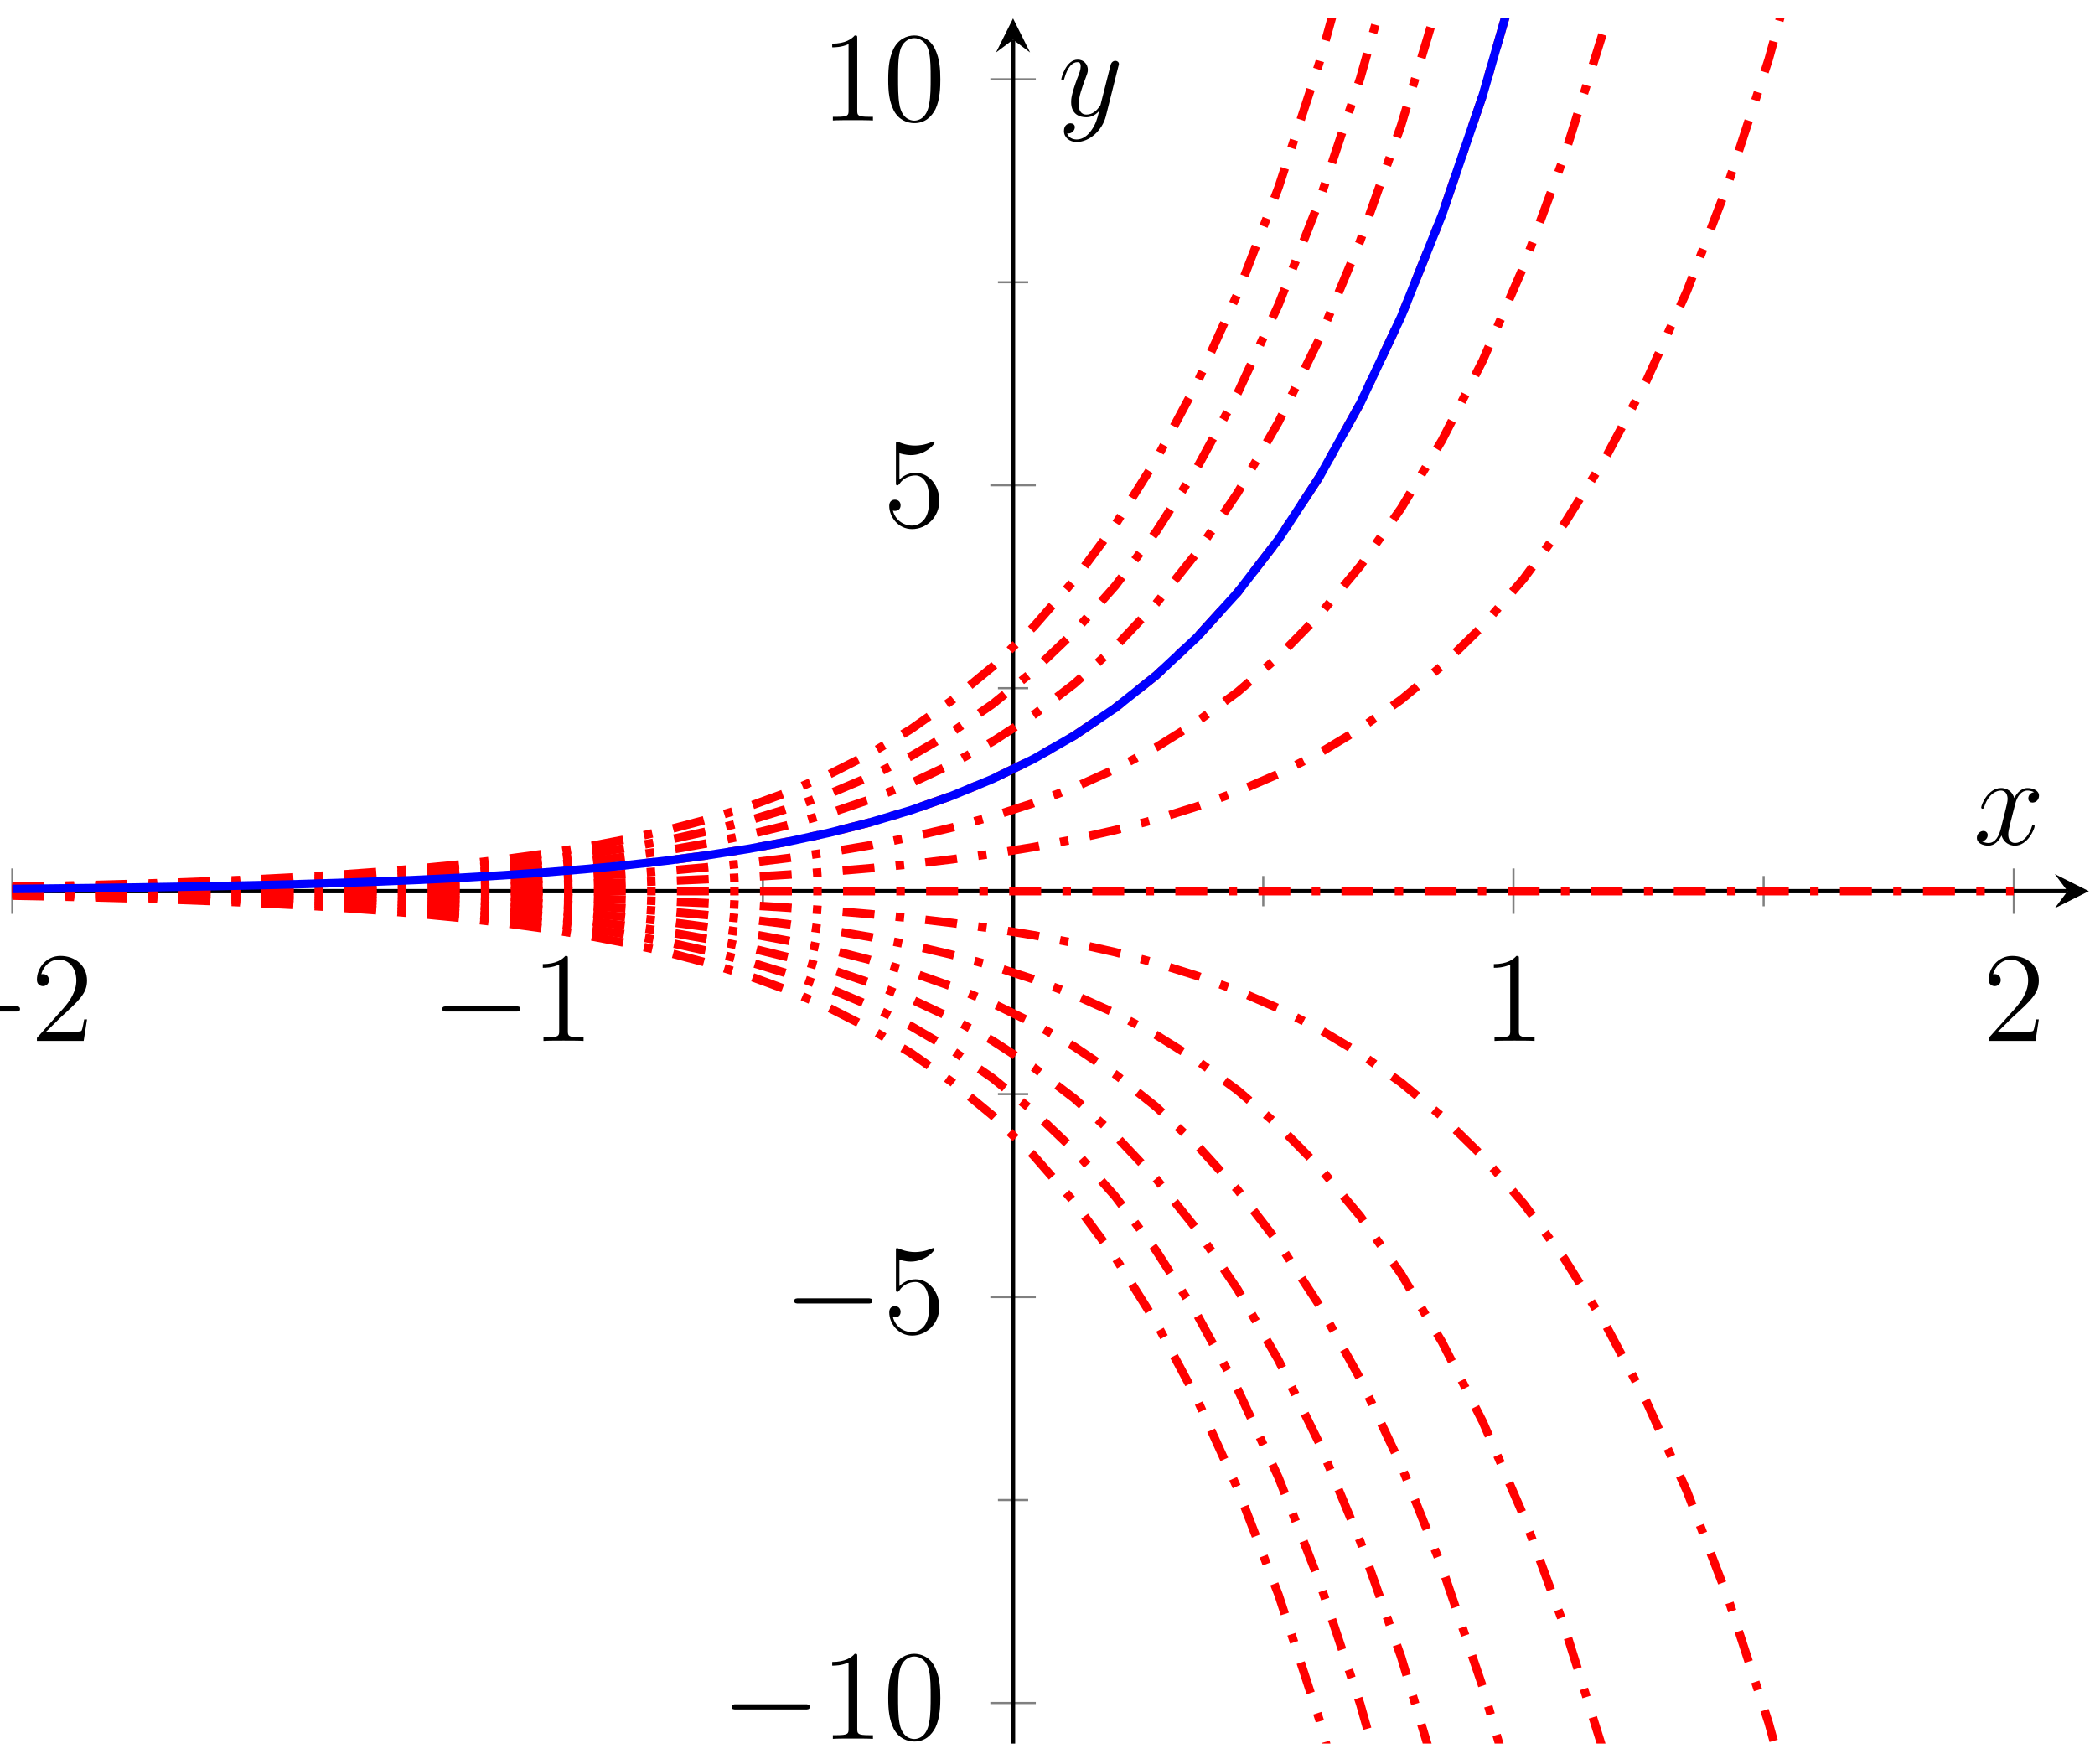 <?xml version="1.0" encoding="UTF-8"?>
<svg xmlns="http://www.w3.org/2000/svg" xmlns:xlink="http://www.w3.org/1999/xlink" width="196pt" height="165pt" viewBox="0 0 196 165" version="1.1">
<defs>
<g>
<symbol overflow="visible" id="glyph0-0">
<path style="stroke:none;" d=""/>
</symbol>
<symbol overflow="visible" id="glyph0-1">
<path style="stroke:none;" d="M 7.875 -2.75 C 8.078 -2.75 8.297 -2.75 8.297 -2.984 C 8.297 -3.234 8.078 -3.234 7.875 -3.234 L 1.406 -3.234 C 1.203 -3.234 0.984 -3.234 0.984 -2.984 C 0.984 -2.75 1.203 -2.75 1.406 -2.75 Z M 7.875 -2.75 "/>
</symbol>
<symbol overflow="visible" id="glyph1-0">
<path style="stroke:none;" d=""/>
</symbol>
<symbol overflow="visible" id="glyph1-1">
<path style="stroke:none;" d="M 5.266 -2.016 L 5 -2.016 C 4.953 -1.812 4.859 -1.141 4.75 -0.953 C 4.656 -0.844 3.984 -0.844 3.625 -0.844 L 1.406 -0.844 C 1.734 -1.125 2.469 -1.891 2.766 -2.172 C 4.594 -3.844 5.266 -4.469 5.266 -5.656 C 5.266 -7.031 4.172 -7.953 2.781 -7.953 C 1.406 -7.953 0.578 -6.766 0.578 -5.734 C 0.578 -5.125 1.109 -5.125 1.141 -5.125 C 1.406 -5.125 1.703 -5.312 1.703 -5.688 C 1.703 -6.031 1.484 -6.25 1.141 -6.25 C 1.047 -6.25 1.016 -6.25 0.984 -6.234 C 1.203 -7.047 1.859 -7.609 2.625 -7.609 C 3.641 -7.609 4.266 -6.75 4.266 -5.656 C 4.266 -4.641 3.688 -3.75 3 -2.984 L 0.578 -0.281 L 0.578 0 L 4.953 0 Z M 5.266 -2.016 "/>
</symbol>
<symbol overflow="visible" id="glyph1-2">
<path style="stroke:none;" d="M 3.438 -7.656 C 3.438 -7.938 3.438 -7.953 3.203 -7.953 C 2.922 -7.625 2.312 -7.188 1.094 -7.188 L 1.094 -6.844 C 1.359 -6.844 1.953 -6.844 2.625 -7.141 L 2.625 -0.922 C 2.625 -0.484 2.578 -0.344 1.531 -0.344 L 1.156 -0.344 L 1.156 0 C 1.484 -0.031 2.641 -0.031 3.031 -0.031 C 3.438 -0.031 4.578 -0.031 4.906 0 L 4.906 -0.344 L 4.531 -0.344 C 3.484 -0.344 3.438 -0.484 3.438 -0.922 Z M 3.438 -7.656 "/>
</symbol>
<symbol overflow="visible" id="glyph1-3">
<path style="stroke:none;" d="M 5.359 -3.828 C 5.359 -4.812 5.297 -5.781 4.859 -6.688 C 4.375 -7.688 3.516 -7.953 2.922 -7.953 C 2.234 -7.953 1.391 -7.609 0.938 -6.609 C 0.609 -5.859 0.484 -5.109 0.484 -3.828 C 0.484 -2.672 0.578 -1.797 1 -0.938 C 1.469 -0.031 2.297 0.25 2.922 0.25 C 3.953 0.25 4.547 -0.375 4.906 -1.062 C 5.328 -1.953 5.359 -3.125 5.359 -3.828 Z M 2.922 0.016 C 2.531 0.016 1.75 -0.203 1.531 -1.5 C 1.406 -2.219 1.406 -3.125 1.406 -3.969 C 1.406 -4.953 1.406 -5.828 1.594 -6.531 C 1.797 -7.344 2.406 -7.703 2.922 -7.703 C 3.375 -7.703 4.062 -7.438 4.297 -6.406 C 4.453 -5.719 4.453 -4.781 4.453 -3.969 C 4.453 -3.172 4.453 -2.266 4.312 -1.531 C 4.094 -0.219 3.328 0.016 2.922 0.016 Z M 2.922 0.016 "/>
</symbol>
<symbol overflow="visible" id="glyph1-4">
<path style="stroke:none;" d="M 1.531 -6.844 C 2.047 -6.688 2.469 -6.672 2.594 -6.672 C 3.938 -6.672 4.812 -7.656 4.812 -7.828 C 4.812 -7.875 4.781 -7.938 4.703 -7.938 C 4.688 -7.938 4.656 -7.938 4.547 -7.891 C 3.891 -7.609 3.312 -7.562 3 -7.562 C 2.219 -7.562 1.656 -7.812 1.422 -7.906 C 1.344 -7.938 1.312 -7.938 1.297 -7.938 C 1.203 -7.938 1.203 -7.859 1.203 -7.672 L 1.203 -4.125 C 1.203 -3.906 1.203 -3.844 1.344 -3.844 C 1.406 -3.844 1.422 -3.844 1.547 -4 C 1.875 -4.484 2.438 -4.766 3.031 -4.766 C 3.672 -4.766 3.984 -4.188 4.078 -3.984 C 4.281 -3.516 4.297 -2.922 4.297 -2.469 C 4.297 -2.016 4.297 -1.344 3.953 -0.797 C 3.688 -0.375 3.234 -0.078 2.703 -0.078 C 1.906 -0.078 1.141 -0.609 0.922 -1.484 C 0.984 -1.453 1.047 -1.453 1.109 -1.453 C 1.312 -1.453 1.641 -1.562 1.641 -1.969 C 1.641 -2.312 1.406 -2.5 1.109 -2.5 C 0.891 -2.5 0.578 -2.391 0.578 -1.922 C 0.578 -0.906 1.406 0.25 2.719 0.25 C 4.078 0.25 5.266 -0.891 5.266 -2.406 C 5.266 -3.828 4.297 -5.016 3.047 -5.016 C 2.359 -5.016 1.844 -4.703 1.531 -4.375 Z M 1.531 -6.844 "/>
</symbol>
<symbol overflow="visible" id="glyph2-0">
<path style="stroke:none;" d=""/>
</symbol>
<symbol overflow="visible" id="glyph2-1">
<path style="stroke:none;" d="M 5.672 -4.875 C 5.281 -4.812 5.141 -4.516 5.141 -4.297 C 5.141 -4 5.359 -3.906 5.531 -3.906 C 5.891 -3.906 6.141 -4.219 6.141 -4.547 C 6.141 -5.047 5.562 -5.266 5.062 -5.266 C 4.344 -5.266 3.938 -4.547 3.828 -4.328 C 3.547 -5.219 2.812 -5.266 2.594 -5.266 C 1.375 -5.266 0.734 -3.703 0.734 -3.438 C 0.734 -3.391 0.781 -3.328 0.859 -3.328 C 0.953 -3.328 0.984 -3.406 1 -3.453 C 1.406 -4.781 2.219 -5.031 2.562 -5.031 C 3.094 -5.031 3.203 -4.531 3.203 -4.25 C 3.203 -3.984 3.125 -3.703 2.984 -3.125 L 2.578 -1.5 C 2.406 -0.781 2.062 -0.125 1.422 -0.125 C 1.359 -0.125 1.062 -0.125 0.812 -0.281 C 1.25 -0.359 1.344 -0.719 1.344 -0.859 C 1.344 -1.094 1.156 -1.25 0.938 -1.25 C 0.641 -1.25 0.328 -0.984 0.328 -0.609 C 0.328 -0.109 0.891 0.125 1.406 0.125 C 1.984 0.125 2.391 -0.328 2.641 -0.828 C 2.828 -0.125 3.438 0.125 3.875 0.125 C 5.094 0.125 5.734 -1.453 5.734 -1.703 C 5.734 -1.766 5.688 -1.812 5.625 -1.812 C 5.516 -1.812 5.5 -1.75 5.469 -1.656 C 5.141 -0.609 4.453 -0.125 3.906 -0.125 C 3.484 -0.125 3.266 -0.438 3.266 -0.922 C 3.266 -1.188 3.312 -1.375 3.5 -2.156 L 3.922 -3.797 C 4.094 -4.5 4.5 -5.031 5.062 -5.031 C 5.078 -5.031 5.422 -5.031 5.672 -4.875 Z M 5.672 -4.875 "/>
</symbol>
<symbol overflow="visible" id="glyph2-2">
<path style="stroke:none;" d="M 3.141 1.344 C 2.828 1.797 2.359 2.203 1.766 2.203 C 1.625 2.203 1.047 2.172 0.875 1.625 C 0.906 1.641 0.969 1.641 0.984 1.641 C 1.344 1.641 1.594 1.328 1.594 1.047 C 1.594 0.781 1.359 0.688 1.188 0.688 C 0.984 0.688 0.578 0.828 0.578 1.406 C 0.578 2.016 1.094 2.438 1.766 2.438 C 2.969 2.438 4.172 1.344 4.5 0.016 L 5.672 -4.656 C 5.688 -4.703 5.719 -4.781 5.719 -4.859 C 5.719 -5.031 5.562 -5.156 5.391 -5.156 C 5.281 -5.156 5.031 -5.109 4.938 -4.75 L 4.047 -1.234 C 4 -1.016 4 -0.984 3.891 -0.859 C 3.656 -0.531 3.266 -0.125 2.688 -0.125 C 2.016 -0.125 1.953 -0.781 1.953 -1.094 C 1.953 -1.781 2.281 -2.703 2.609 -3.562 C 2.734 -3.906 2.812 -4.078 2.812 -4.312 C 2.812 -4.812 2.453 -5.266 1.859 -5.266 C 0.766 -5.266 0.328 -3.531 0.328 -3.438 C 0.328 -3.391 0.375 -3.328 0.453 -3.328 C 0.562 -3.328 0.578 -3.375 0.625 -3.547 C 0.906 -4.547 1.359 -5.031 1.828 -5.031 C 1.938 -5.031 2.141 -5.031 2.141 -4.641 C 2.141 -4.328 2.016 -3.984 1.828 -3.531 C 1.25 -1.953 1.25 -1.562 1.25 -1.281 C 1.25 -0.141 2.062 0.125 2.656 0.125 C 3 0.125 3.438 0.016 3.844 -0.438 L 3.859 -0.422 C 3.688 0.281 3.562 0.75 3.141 1.344 Z M 3.141 1.344 "/>
</symbol>
</g>
<clipPath id="clip1">
  <path d="M 1.152 72 L 195.426 72 L 195.426 163.121 L 1.152 163.121 Z M 1.152 72 "/>
</clipPath>
<clipPath id="clip2">
  <path d="M 1.152 82 L 189 82 L 189 84 L 1.152 84 Z M 1.152 82 "/>
</clipPath>
<clipPath id="clip3">
  <path d="M 1.152 1.723 L 195.426 1.723 L 195.426 95 L 1.152 95 Z M 1.152 1.723 "/>
</clipPath>
</defs>
<g id="surface1">
<path style="fill:none;stroke-width:0.199;stroke-linecap:butt;stroke-linejoin:miter;stroke:rgb(50%,50%,50%);stroke-opacity:1;stroke-miterlimit:10;" d="M 23.406 1242.374 L 23.406 1245.21 M 70.218 1242.374 L 70.218 1245.21 M 117.031 1242.374 L 117.031 1245.21 M 163.847 1242.374 L 163.847 1245.21 " transform="matrix(1,0,0,-1,1.153,1327.163)"/>
<path style="fill:none;stroke-width:0.199;stroke-linecap:butt;stroke-linejoin:miter;stroke:rgb(50%,50%,50%);stroke-opacity:1;stroke-miterlimit:10;" d="M -0.001 1241.667 L -0.001 1245.917 M 46.812 1241.667 L 46.812 1245.917 M 140.441 1241.667 L 140.441 1245.917 M 187.253 1241.667 L 187.253 1245.917 " transform="matrix(1,0,0,-1,1.153,1327.163)"/>
<path style="fill:none;stroke-width:0.199;stroke-linecap:butt;stroke-linejoin:miter;stroke:rgb(50%,50%,50%);stroke-opacity:1;stroke-miterlimit:10;" d="M 92.21 1186.827 L 95.042 1186.827 M 92.21 1224.804 L 95.042 1224.804 M 92.21 1262.78 L 95.042 1262.78 M 92.21 1300.757 L 95.042 1300.757 " transform="matrix(1,0,0,-1,1.153,1327.163)"/>
<path style="fill:none;stroke-width:0.199;stroke-linecap:butt;stroke-linejoin:miter;stroke:rgb(50%,50%,50%);stroke-opacity:1;stroke-miterlimit:10;" d="M 91.499 1167.839 L 95.753 1167.839 M 91.499 1205.815 L 95.753 1205.815 M 91.499 1281.768 L 95.753 1281.768 M 91.499 1319.745 L 95.753 1319.745 " transform="matrix(1,0,0,-1,1.153,1327.163)"/>
<path style="fill:none;stroke-width:0.399;stroke-linecap:butt;stroke-linejoin:miter;stroke:rgb(0%,0%,0%);stroke-opacity:1;stroke-miterlimit:10;" d="M -0.001 1243.792 L 192.281 1243.792 " transform="matrix(1,0,0,-1,1.153,1327.163)"/>
<path style=" stroke:none;fill-rule:nonzero;fill:rgb(0%,0%,0%);fill-opacity:1;" d="M 195.426 83.371 L 192.238 81.777 L 193.434 83.371 L 192.238 84.965 "/>
<path style="fill:none;stroke-width:0.399;stroke-linecap:butt;stroke-linejoin:miter;stroke:rgb(0%,0%,0%);stroke-opacity:1;stroke-miterlimit:10;" d="M 93.624 1164.042 L 93.624 1323.448 " transform="matrix(1,0,0,-1,1.153,1327.163)"/>
<path style=" stroke:none;fill-rule:nonzero;fill:rgb(0%,0%,0%);fill-opacity:1;" d="M 94.777 1.723 L 93.184 4.91 L 94.777 3.715 L 96.371 4.91 "/>
<g style="fill:rgb(0%,0%,0%);fill-opacity:1;">
  <use xlink:href="#glyph0-1" x="-6.423" y="97.385"/>
</g>
<g style="fill:rgb(0%,0%,0%);fill-opacity:1;">
  <use xlink:href="#glyph1-1" x="2.876" y="97.385"/>
</g>
<g style="fill:rgb(0%,0%,0%);fill-opacity:1;">
  <use xlink:href="#glyph0-1" x="40.39" y="97.385"/>
</g>
<g style="fill:rgb(0%,0%,0%);fill-opacity:1;">
  <use xlink:href="#glyph1-2" x="49.689" y="97.385"/>
</g>
<g style="fill:rgb(0%,0%,0%);fill-opacity:1;">
  <use xlink:href="#glyph1-2" x="138.665" y="97.385"/>
</g>
<g style="fill:rgb(0%,0%,0%);fill-opacity:1;">
  <use xlink:href="#glyph1-1" x="185.478" y="97.385"/>
</g>
<g style="fill:rgb(0%,0%,0%);fill-opacity:1;">
  <use xlink:href="#glyph0-1" x="67.464" y="162.677"/>
</g>
<g style="fill:rgb(0%,0%,0%);fill-opacity:1;">
  <use xlink:href="#glyph1-2" x="76.763" y="162.677"/>
  <use xlink:href="#glyph1-3" x="82.616" y="162.677"/>
</g>
<g style="fill:rgb(0%,0%,0%);fill-opacity:1;">
  <use xlink:href="#glyph0-1" x="73.317" y="124.701"/>
</g>
<g style="fill:rgb(0%,0%,0%);fill-opacity:1;">
  <use xlink:href="#glyph1-4" x="82.616" y="124.701"/>
</g>
<g style="fill:rgb(0%,0%,0%);fill-opacity:1;">
  <use xlink:href="#glyph1-4" x="82.616" y="49.248"/>
</g>
<g style="fill:rgb(0%,0%,0%);fill-opacity:1;">
  <use xlink:href="#glyph1-2" x="76.763" y="11.272"/>
  <use xlink:href="#glyph1-3" x="82.616" y="11.272"/>
</g>
<g clip-path="url(#clip1)" clip-rule="nonzero">
<path style="fill:none;stroke-width:0.797;stroke-linecap:butt;stroke-linejoin:miter;stroke:rgb(100%,0%,0%);stroke-opacity:1;stroke-dasharray:2.989,1.993,0.797,1.993;stroke-miterlimit:10;" d="M -0.001 1243.374 L 3.82 1243.3 L 7.644 1243.214 L 11.464 1243.112 L 15.284 1242.991 L 19.109 1242.847 L 22.929 1242.679 L 26.749 1242.483 L 30.57 1242.253 L 34.394 1241.979 L 38.214 1241.655 L 42.035 1241.276 L 45.855 1240.831 L 49.679 1240.308 L 53.499 1239.69 L 57.32 1238.96 L 61.144 1238.104 L 64.964 1237.093 L 68.784 1235.905 L 72.605 1234.511 L 76.429 1232.862 L 80.249 1230.925 L 84.07 1228.64 L 87.89 1225.952 L 91.714 1222.792 L 95.534 1219.069 L 99.355 1214.686 L 103.179 1209.526 L 106.999 1203.448 L 110.82 1196.296 L 114.64 1187.87 L 118.464 1177.952 L 122.284 1166.276 L 126.105 1152.534 L 129.925 1136.347 L 133.749 1117.292 L 137.57 1094.858 L 141.39 1068.444 L 145.214 1037.347 L 149.035 1000.733 L 152.855 957.624 L 156.675 906.882 L 160.499 847.124 L 164.32 776.792 L 168.14 693.964 L 171.964 596.464 L 175.785 481.651 L 179.605 346.487 L 183.425 187.37 L 187.249 -0.001 " transform="matrix(1,0,0,-1,1.153,1327.163)"/>
<path style="fill:none;stroke-width:0.797;stroke-linecap:butt;stroke-linejoin:miter;stroke:rgb(100%,0%,0%);stroke-opacity:1;stroke-dasharray:2.989,1.993,0.797,1.993;stroke-miterlimit:10;" d="M -0.001 1243.444 L 3.82 1243.382 L 7.644 1243.311 L 11.464 1243.226 L 15.284 1243.124 L 19.109 1243.007 L 22.929 1242.866 L 26.749 1242.702 L 30.57 1242.507 L 34.394 1242.28 L 38.214 1242.011 L 42.035 1241.698 L 45.855 1241.323 L 49.679 1240.89 L 53.499 1240.374 L 57.32 1239.765 L 61.144 1239.05 L 64.964 1238.21 L 68.784 1237.222 L 72.605 1236.058 L 76.429 1234.683 L 80.249 1233.069 L 84.07 1231.167 L 87.89 1228.925 L 91.714 1226.292 L 95.534 1223.19 L 99.355 1219.538 L 103.179 1215.237 L 106.999 1210.175 L 110.82 1204.21 L 114.64 1197.19 L 118.464 1188.925 L 122.284 1179.194 L 126.105 1167.741 L 129.925 1154.253 L 133.749 1138.378 L 137.57 1119.679 L 141.39 1097.667 L 145.214 1071.753 L 149.035 1041.241 L 152.855 1005.319 L 156.675 963.034 L 160.499 913.237 L 164.32 854.624 L 168.14 785.604 L 171.964 704.351 L 175.785 608.675 L 179.605 496.038 L 183.425 363.44 L 187.249 207.3 " transform="matrix(1,0,0,-1,1.153,1327.163)"/>
<path style="fill:none;stroke-width:0.797;stroke-linecap:butt;stroke-linejoin:miter;stroke:rgb(100%,0%,0%);stroke-opacity:1;stroke-dasharray:2.989,1.993,0.797,1.993;stroke-miterlimit:10;" d="M -0.001 1243.515 L 3.82 1243.464 L 7.644 1243.405 L 11.464 1243.339 L 15.284 1243.257 L 19.109 1243.163 L 22.929 1243.05 L 26.749 1242.921 L 30.57 1242.765 L 34.394 1242.581 L 38.214 1242.37 L 42.035 1242.116 L 45.855 1241.819 L 49.679 1241.468 L 53.499 1241.058 L 57.32 1240.569 L 61.144 1239.999 L 64.964 1239.327 L 68.784 1238.534 L 72.605 1237.604 L 76.429 1236.507 L 80.249 1235.214 L 84.07 1233.69 L 87.89 1231.901 L 91.714 1229.792 L 95.534 1227.311 L 99.355 1224.39 L 103.179 1220.948 L 106.999 1216.897 L 110.82 1212.128 L 114.64 1206.511 L 118.464 1199.901 L 122.284 1192.116 L 126.105 1182.952 L 129.925 1172.163 L 133.749 1159.46 L 137.57 1144.503 L 141.39 1126.893 L 145.214 1106.163 L 149.035 1081.753 L 152.855 1053.015 L 156.675 1019.186 L 160.499 979.347 L 164.32 932.456 L 168.14 877.241 L 171.964 812.241 L 175.785 735.698 L 179.605 645.589 L 183.425 539.511 L 187.249 414.597 " transform="matrix(1,0,0,-1,1.153,1327.163)"/>
<path style="fill:none;stroke-width:0.797;stroke-linecap:butt;stroke-linejoin:miter;stroke:rgb(100%,0%,0%);stroke-opacity:1;stroke-dasharray:2.989,1.993,0.797,1.993;stroke-miterlimit:10;" d="M -0.001 1243.585 L 3.82 1243.546 L 7.644 1243.503 L 11.464 1243.452 L 15.284 1243.39 L 19.109 1243.319 L 22.929 1243.237 L 26.749 1243.136 L 30.57 1243.022 L 34.394 1242.886 L 38.214 1242.726 L 42.035 1242.534 L 45.855 1242.311 L 49.679 1242.05 L 53.499 1241.741 L 57.32 1241.378 L 61.144 1240.948 L 64.964 1240.444 L 68.784 1239.851 L 72.605 1239.151 L 76.429 1238.327 L 80.249 1237.358 L 84.07 1236.218 L 87.89 1234.874 L 91.714 1233.292 L 95.534 1231.433 L 99.355 1229.241 L 103.179 1226.659 L 106.999 1223.62 L 110.82 1220.042 L 114.64 1215.831 L 118.464 1210.874 L 122.284 1205.034 L 126.105 1198.163 L 129.925 1190.069 L 133.749 1180.542 L 137.57 1169.323 L 141.39 1156.116 L 145.214 1140.569 L 149.035 1122.261 L 152.855 1100.71 L 156.675 1075.335 L 160.499 1045.46 L 164.32 1010.292 L 168.14 968.878 L 171.964 920.128 L 175.785 862.722 L 179.605 795.14 L 183.425 715.581 L 187.249 621.897 " transform="matrix(1,0,0,-1,1.153,1327.163)"/>
<path style="fill:none;stroke-width:0.797;stroke-linecap:butt;stroke-linejoin:miter;stroke:rgb(100%,0%,0%);stroke-opacity:1;stroke-dasharray:2.989,1.993,0.797,1.993;stroke-miterlimit:10;" d="M -0.001 1243.651 L 3.82 1243.628 L 7.644 1243.601 L 11.464 1243.565 L 15.284 1243.526 L 19.109 1243.476 L 22.929 1243.421 L 26.749 1243.354 L 30.57 1243.28 L 34.394 1243.186 L 38.214 1243.081 L 42.035 1242.952 L 45.855 1242.804 L 49.679 1242.632 L 53.499 1242.425 L 57.32 1242.183 L 61.144 1241.897 L 64.964 1241.558 L 68.784 1241.163 L 72.605 1240.698 L 76.429 1240.147 L 80.249 1239.503 L 84.07 1238.741 L 87.89 1237.847 L 91.714 1236.792 L 95.534 1235.55 L 99.355 1234.089 L 103.179 1232.37 L 106.999 1230.343 L 110.82 1227.96 L 114.64 1225.151 L 118.464 1221.847 L 122.284 1217.952 L 126.105 1213.374 L 129.925 1207.976 L 133.749 1201.624 L 137.57 1194.147 L 141.39 1185.343 L 145.214 1174.976 L 149.035 1162.772 L 152.855 1148.401 L 156.675 1131.487 L 160.499 1111.569 L 164.32 1088.124 L 168.14 1060.515 L 171.964 1028.015 L 175.785 989.745 L 179.605 944.69 L 183.425 891.651 L 187.249 829.194 " transform="matrix(1,0,0,-1,1.153,1327.163)"/>
<path style="fill:none;stroke-width:0.797;stroke-linecap:butt;stroke-linejoin:miter;stroke:rgb(100%,0%,0%);stroke-opacity:1;stroke-dasharray:2.989,1.993,0.797,1.993;stroke-miterlimit:10;" d="M -0.001 1243.722 L 3.82 1243.71 L 7.644 1243.694 L 11.464 1243.679 L 15.284 1243.659 L 19.109 1243.636 L 22.929 1243.608 L 26.749 1243.573 L 30.57 1243.534 L 34.394 1243.491 L 38.214 1243.436 L 42.035 1243.374 L 45.855 1243.3 L 49.679 1243.21 L 53.499 1243.108 L 57.32 1242.987 L 61.144 1242.843 L 64.964 1242.675 L 68.784 1242.479 L 72.605 1242.245 L 76.429 1241.972 L 80.249 1241.647 L 84.07 1241.268 L 87.89 1240.819 L 91.714 1240.292 L 95.534 1239.671 L 99.355 1238.94 L 103.179 1238.081 L 106.999 1237.069 L 110.82 1235.874 L 114.64 1234.472 L 118.464 1232.819 L 122.284 1230.874 L 126.105 1228.581 L 129.925 1225.886 L 133.749 1222.71 L 137.57 1218.968 L 141.39 1214.565 L 145.214 1209.386 L 149.035 1203.28 L 152.855 1196.097 L 156.675 1187.64 L 160.499 1177.683 L 164.32 1165.96 L 168.14 1152.155 L 171.964 1135.905 L 175.785 1116.768 L 179.605 1094.241 L 183.425 1067.722 L 187.249 1036.495 " transform="matrix(1,0,0,-1,1.153,1327.163)"/>
</g>
<g clip-path="url(#clip2)" clip-rule="nonzero">
<path style="fill:none;stroke-width:0.797;stroke-linecap:butt;stroke-linejoin:miter;stroke:rgb(100%,0%,0%);stroke-opacity:1;stroke-dasharray:2.989,1.993,0.797,1.993;stroke-miterlimit:10;" d="M -0.001 1243.792 L 187.249 1243.792 " transform="matrix(1,0,0,-1,1.153,1327.163)"/>
</g>
<g clip-path="url(#clip3)" clip-rule="nonzero">
<path style="fill:none;stroke-width:0.797;stroke-linecap:butt;stroke-linejoin:miter;stroke:rgb(100%,0%,0%);stroke-opacity:1;stroke-dasharray:2.989,1.993,0.797,1.993;stroke-miterlimit:10;" d="M -0.001 1243.862 L 3.82 1243.874 L 7.644 1243.89 L 11.464 1243.905 L 15.284 1243.925 L 19.109 1243.948 L 22.929 1243.976 L 26.749 1244.011 L 30.57 1244.05 L 34.394 1244.093 L 38.214 1244.147 L 42.035 1244.21 L 45.855 1244.284 L 49.679 1244.374 L 53.499 1244.476 L 57.32 1244.597 L 61.144 1244.741 L 64.964 1244.909 L 68.784 1245.104 L 72.605 1245.339 L 76.429 1245.612 L 80.249 1245.936 L 84.07 1246.315 L 87.89 1246.765 L 91.714 1247.292 L 95.534 1247.913 L 99.355 1248.643 L 103.179 1249.503 L 106.999 1250.515 L 110.82 1251.71 L 114.64 1253.112 L 118.464 1254.765 L 122.284 1256.71 L 126.105 1259.003 L 129.925 1261.698 L 133.749 1264.874 L 137.57 1268.616 L 141.39 1273.015 L 145.214 1278.198 L 149.035 1284.304 L 152.855 1291.487 L 156.675 1299.944 L 160.499 1309.901 L 164.32 1321.624 L 168.14 1335.429 L 171.964 1351.679 L 175.785 1370.815 L 179.605 1393.343 L 183.425 1419.862 L 187.249 1451.089 " transform="matrix(1,0,0,-1,1.153,1327.163)"/>
<path style="fill:none;stroke-width:0.797;stroke-linecap:butt;stroke-linejoin:miter;stroke:rgb(100%,0%,0%);stroke-opacity:1;stroke-dasharray:2.989,1.993,0.797,1.993;stroke-miterlimit:10;" d="M -0.001 1243.933 L 3.82 1243.956 L 7.644 1243.983 L 11.464 1244.018 L 15.284 1244.058 L 19.109 1244.108 L 22.929 1244.163 L 26.749 1244.229 L 30.57 1244.304 L 34.394 1244.397 L 38.214 1244.503 L 42.035 1244.628 L 45.855 1244.78 L 49.679 1244.952 L 53.499 1245.159 L 57.32 1245.401 L 61.144 1245.686 L 64.964 1246.026 L 68.784 1246.421 L 72.605 1246.886 L 76.429 1247.436 L 80.249 1248.081 L 84.07 1248.843 L 87.89 1249.737 L 91.714 1250.792 L 95.534 1252.03 L 99.355 1253.495 L 103.179 1255.214 L 106.999 1257.241 L 110.82 1259.624 L 114.64 1262.433 L 118.464 1265.737 L 122.284 1269.632 L 126.105 1274.21 L 129.925 1279.608 L 133.749 1285.96 L 137.57 1293.436 L 141.39 1302.241 L 145.214 1312.608 L 149.035 1324.811 L 152.855 1339.183 L 156.675 1356.097 L 160.499 1376.015 L 164.32 1399.46 L 168.14 1427.069 L 171.964 1459.569 L 175.785 1497.839 L 179.605 1542.893 L 183.425 1595.933 L 187.249 1658.39 " transform="matrix(1,0,0,-1,1.153,1327.163)"/>
<path style="fill:none;stroke-width:0.797;stroke-linecap:butt;stroke-linejoin:miter;stroke:rgb(100%,0%,0%);stroke-opacity:1;stroke-dasharray:2.989,1.993,0.797,1.993;stroke-miterlimit:10;" d="M -0.001 1243.999 L 3.82 1244.038 L 7.644 1244.081 L 11.464 1244.132 L 15.284 1244.194 L 19.109 1244.265 L 22.929 1244.347 L 26.749 1244.444 L 30.57 1244.561 L 34.394 1244.698 L 38.214 1244.858 L 42.035 1245.05 L 45.855 1245.272 L 49.679 1245.534 L 53.499 1245.843 L 57.32 1246.206 L 61.144 1246.636 L 64.964 1247.14 L 68.784 1247.733 L 72.605 1248.433 L 76.429 1249.257 L 80.249 1250.226 L 84.07 1251.366 L 87.89 1252.71 L 91.714 1254.292 L 95.534 1256.151 L 99.355 1258.343 L 103.179 1260.925 L 106.999 1263.964 L 110.82 1267.542 L 114.64 1271.753 L 118.464 1276.71 L 122.284 1282.55 L 126.105 1289.421 L 129.925 1297.515 L 133.749 1307.042 L 137.57 1318.261 L 141.39 1331.464 L 145.214 1347.015 L 149.035 1365.323 L 152.855 1386.874 L 156.675 1412.245 L 160.499 1442.124 L 164.32 1477.292 L 168.14 1518.706 L 171.964 1567.456 L 175.785 1624.862 L 179.605 1692.444 L 183.425 1772.003 L 187.249 1865.686 " transform="matrix(1,0,0,-1,1.153,1327.163)"/>
<path style="fill:none;stroke-width:0.797;stroke-linecap:butt;stroke-linejoin:miter;stroke:rgb(100%,0%,0%);stroke-opacity:1;stroke-dasharray:2.989,1.993,0.797,1.993;stroke-miterlimit:10;" d="M -0.001 1244.069 L 3.82 1244.12 L 7.644 1244.179 L 11.464 1244.245 L 15.284 1244.327 L 19.109 1244.421 L 22.929 1244.534 L 26.749 1244.663 L 30.57 1244.819 L 34.394 1245.003 L 38.214 1245.214 L 42.035 1245.468 L 45.855 1245.765 L 49.679 1246.116 L 53.499 1246.526 L 57.32 1247.015 L 61.144 1247.585 L 64.964 1248.257 L 68.784 1249.05 L 72.605 1249.979 L 76.429 1251.077 L 80.249 1252.37 L 84.07 1253.893 L 87.89 1255.683 L 91.714 1257.792 L 95.534 1260.272 L 99.355 1263.194 L 103.179 1266.636 L 106.999 1270.686 L 110.82 1275.456 L 114.64 1281.073 L 118.464 1287.683 L 122.284 1295.468 L 126.105 1304.632 L 129.925 1315.421 L 133.749 1328.124 L 137.57 1343.081 L 141.39 1360.69 L 145.214 1381.421 L 149.035 1405.831 L 152.855 1434.569 L 156.675 1468.397 L 160.499 1508.237 L 164.32 1555.128 L 168.14 1610.343 L 171.964 1675.343 L 175.785 1751.886 L 179.605 1841.995 L 183.425 1948.073 L 187.249 2072.987 " transform="matrix(1,0,0,-1,1.153,1327.163)"/>
<path style="fill:none;stroke-width:0.797;stroke-linecap:butt;stroke-linejoin:miter;stroke:rgb(100%,0%,0%);stroke-opacity:1;stroke-dasharray:2.989,1.993,0.797,1.993;stroke-miterlimit:10;" d="M -0.001 1244.14 L 3.82 1244.202 L 7.644 1244.272 L 11.464 1244.358 L 15.284 1244.46 L 19.109 1244.577 L 22.929 1244.718 L 26.749 1244.882 L 30.57 1245.077 L 34.394 1245.304 L 38.214 1245.573 L 42.035 1245.886 L 45.855 1246.261 L 49.679 1246.694 L 53.499 1247.21 L 57.32 1247.819 L 61.144 1248.534 L 64.964 1249.374 L 68.784 1250.362 L 72.605 1251.526 L 76.429 1252.901 L 80.249 1254.515 L 84.07 1256.417 L 87.89 1258.655 L 91.714 1261.292 L 95.534 1264.393 L 99.355 1268.046 L 103.179 1272.347 L 106.999 1277.409 L 110.82 1283.374 L 114.64 1290.393 L 118.464 1298.655 L 122.284 1308.39 L 126.105 1319.843 L 129.925 1333.331 L 133.749 1349.206 L 137.57 1367.905 L 141.39 1389.913 L 145.214 1415.831 L 149.035 1446.343 L 152.855 1482.265 L 156.675 1524.55 L 160.499 1574.347 L 164.32 1632.96 L 168.14 1701.979 L 171.964 1783.233 L 175.785 1878.909 L 179.605 1991.546 L 183.425 2124.143 L 187.249 2280.284 " transform="matrix(1,0,0,-1,1.153,1327.163)"/>
<path style="fill:none;stroke-width:0.797;stroke-linecap:butt;stroke-linejoin:miter;stroke:rgb(100%,0%,0%);stroke-opacity:1;stroke-dasharray:2.989,1.993,0.797,1.993;stroke-miterlimit:10;" d="M -0.001 1244.21 L 3.82 1244.284 L 7.644 1244.37 L 11.464 1244.472 L 15.284 1244.593 L 19.109 1244.737 L 22.929 1244.905 L 26.749 1245.101 L 30.57 1245.331 L 34.394 1245.604 L 38.214 1245.929 L 42.035 1246.304 L 45.855 1246.753 L 49.679 1247.276 L 53.499 1247.893 L 57.32 1248.624 L 61.144 1249.479 L 64.964 1250.491 L 68.784 1251.679 L 72.605 1253.073 L 76.429 1254.722 L 80.249 1256.659 L 84.07 1258.944 L 87.89 1261.632 L 91.714 1264.792 L 95.534 1268.511 L 99.355 1272.897 L 103.179 1278.058 L 106.999 1284.136 L 110.82 1291.288 L 114.64 1299.714 L 118.464 1309.632 L 122.284 1321.308 L 126.105 1335.05 L 129.925 1351.237 L 133.749 1370.292 L 137.57 1392.726 L 141.39 1419.14 L 145.214 1450.237 L 149.035 1486.851 L 152.855 1529.96 L 156.675 1580.702 L 160.499 1640.46 L 164.32 1710.792 L 168.14 1793.62 L 171.964 1891.12 L 175.785 2005.933 L 179.605 2141.097 L 183.425 2300.214 L 187.249 2487.585 " transform="matrix(1,0,0,-1,1.153,1327.163)"/>
<path style="fill:none;stroke-width:0.797;stroke-linecap:butt;stroke-linejoin:miter;stroke:rgb(0%,0%,100%);stroke-opacity:1;stroke-miterlimit:10;" d="M -0.001 1243.999 L 3.82 1244.038 L 7.644 1244.081 L 11.464 1244.132 L 15.284 1244.194 L 19.109 1244.265 L 22.929 1244.347 L 26.749 1244.444 L 30.57 1244.561 L 34.394 1244.698 L 38.214 1244.858 L 42.035 1245.05 L 45.855 1245.272 L 49.679 1245.534 L 53.499 1245.843 L 57.32 1246.206 L 61.144 1246.636 L 64.964 1247.14 L 68.784 1247.733 L 72.605 1248.433 L 76.429 1249.257 L 80.249 1250.226 L 84.07 1251.366 L 87.89 1252.71 L 91.714 1254.292 L 95.534 1256.151 L 99.355 1258.343 L 103.179 1260.925 L 106.999 1263.964 L 110.82 1267.542 L 114.64 1271.753 L 118.464 1276.71 L 122.284 1282.55 L 126.105 1289.421 L 129.925 1297.515 L 133.749 1307.042 L 137.57 1318.261 L 141.39 1331.464 L 145.214 1347.015 L 149.035 1365.323 L 152.855 1386.874 L 156.675 1412.245 L 160.499 1442.124 L 164.32 1477.292 L 168.14 1518.706 L 171.964 1567.456 L 175.785 1624.862 L 179.605 1692.444 L 183.425 1772.003 L 187.249 1865.686 " transform="matrix(1,0,0,-1,1.153,1327.163)"/>
</g>
<g style="fill:rgb(0%,0%,0%);fill-opacity:1;">
  <use xlink:href="#glyph2-1" x="184.62" y="78.991"/>
</g>
<g style="fill:rgb(0%,0%,0%);fill-opacity:1;">
  <use xlink:href="#glyph2-2" x="98.963" y="10.846"/>
</g>
</g>
</svg>
